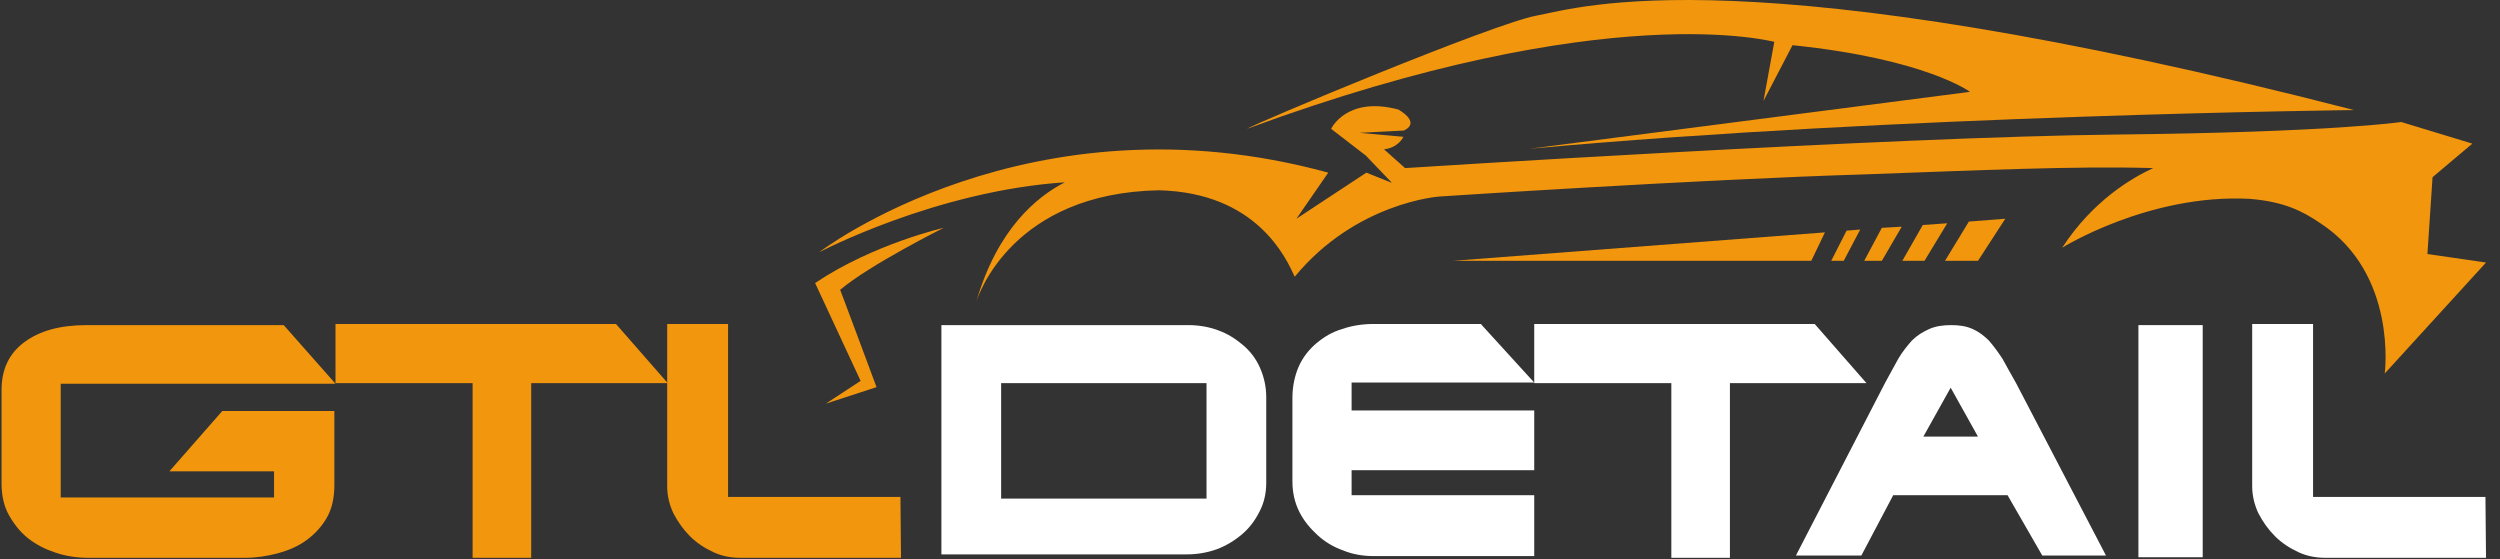 <svg width="161" height="36" viewBox="0 0 161 36" fill="none" xmlns="http://www.w3.org/2000/svg">
<rect x="0" y="0" width="161" height="36" fill="#333333" stroke="none"/>
<path d="M21.533 26.433V31.232C21.533 32.038 21.387 32.735 21.057 33.321C20.727 33.907 20.287 34.383 19.738 34.786C19.188 35.189 18.565 35.446 17.906 35.629C17.21 35.812 16.514 35.922 15.781 35.922H5.669C4.936 35.922 4.24 35.812 3.58 35.592C2.921 35.373 2.335 35.079 1.822 34.676C1.309 34.273 0.906 33.761 0.576 33.174C0.246 32.588 0.1 31.892 0.1 31.122V25.114C0.1 23.795 0.576 22.769 1.565 22.036C2.554 21.303 3.873 20.937 5.595 20.937H18.272L21.606 24.711H3.91V32.038H17.649V30.353H10.908L14.315 26.469H21.533V26.433Z" fill="#F2960D"/>
<path d="M39.669 20.864L43.003 24.674H34.21V35.922H30.436V24.674H21.606V20.864H39.669Z" fill="#F2960D"/>
<path d="M116.866 20.864L120.201 24.674H111.407V35.922H107.634V24.674H98.804V20.864H116.866Z" fill="white"/>
<path d="M58.025 35.922H47.657C47.07 35.922 46.484 35.812 45.934 35.556C45.385 35.299 44.872 34.97 44.432 34.53C43.993 34.09 43.663 33.614 43.37 33.064C43.113 32.515 42.967 31.929 42.967 31.306V20.864H46.887V32.002H57.989L58.025 35.922Z" fill="#F2960D"/>
<path d="M160.099 35.922H149.731C149.145 35.922 148.558 35.812 148.009 35.556C147.459 35.299 146.946 34.97 146.507 34.53C146.067 34.09 145.737 33.614 145.444 33.064C145.188 32.515 145.041 31.929 145.041 31.306V20.864H148.961V32.002H160.063L160.099 35.922Z" fill="white"/>
<path d="M60.663 20.937H76.527C77.186 20.937 77.846 21.047 78.432 21.267C79.055 21.487 79.568 21.816 80.044 22.219C80.521 22.622 80.887 23.099 81.144 23.685C81.4 24.271 81.546 24.894 81.546 25.59V31.086C81.546 31.782 81.4 32.405 81.107 32.954C80.814 33.541 80.447 34.017 79.971 34.42C79.495 34.823 78.945 35.153 78.359 35.373C77.736 35.592 77.113 35.702 76.417 35.702H60.626V20.937H60.663ZM77.7 24.674H64.473V32.112H77.7V24.674Z" fill="white"/>
<path d="M95.396 20.9L98.804 24.637H87.043V26.433H98.804V30.28H87.043V31.892H98.804V35.812H88.472C87.776 35.812 87.116 35.702 86.493 35.446C85.87 35.226 85.321 34.896 84.844 34.457C84.368 34.017 83.965 33.541 83.672 32.954C83.379 32.368 83.232 31.709 83.232 31.013V25.627C83.232 24.894 83.379 24.198 83.635 23.612C83.892 23.025 84.295 22.512 84.771 22.11C85.248 21.706 85.797 21.377 86.42 21.194C87.043 20.974 87.739 20.864 88.472 20.864H95.396V20.9Z" fill="white"/>
<path d="M115.657 35.776L121.409 24.637C121.703 24.088 121.996 23.575 122.252 23.099C122.509 22.659 122.838 22.256 123.131 21.926C123.461 21.596 123.828 21.377 124.231 21.194C124.634 21.01 125.11 20.937 125.66 20.937C126.209 20.937 126.649 21.01 127.052 21.194C127.455 21.377 127.785 21.633 128.078 21.926C128.371 22.256 128.664 22.659 128.957 23.099C129.213 23.575 129.507 24.088 129.836 24.674L135.625 35.776H131.522L129.287 31.892H121.922L119.871 35.776H115.657ZM127.382 28.118L125.623 24.967L123.864 28.118H127.382Z" fill="white"/>
<path d="M141.854 35.886H137.714V20.937H141.854V35.886Z" fill="white"/>
<path d="M80.301 8.297C80.777 7.967 96.165 1.519 98.95 1.006C101.734 0.493 112.323 -3.024 151.599 7.088C151.599 7.088 122.105 7.418 98.51 9.579L126.868 5.915C126.868 5.915 124.01 3.79 115.437 2.911L113.568 6.502L114.265 2.691C114.265 2.728 103.676 -0.313 80.301 8.297Z" fill="#F2960D"/>
<path d="M52.492 18.226L55.423 24.528L53.188 25.993L56.449 24.931C56.449 24.931 53.994 18.336 54.104 18.666C56.01 17.053 60.773 14.672 60.773 14.672C60.773 14.672 56.266 15.698 52.492 18.226Z" fill="#F2960D"/>
<path d="M160.1 16.907L156.326 16.358L156.656 11.411L159.22 9.25L154.64 7.857C154.64 7.857 150.244 8.517 136.431 8.663C121.776 8.81 90.487 10.825 90.487 10.825L89.131 9.616C90.084 9.506 90.377 8.81 90.377 8.81L87.555 8.553L90.413 8.407C91.549 7.857 90.047 7.051 90.047 7.051C86.713 6.172 85.724 8.297 85.724 8.297L87.959 10.019L89.644 11.778L87.995 11.118L83.489 14.086L85.54 11.118C66.269 5.842 52.749 16.248 52.749 16.248C52.749 16.248 60.26 12.291 68.577 11.741C66.781 12.657 64.217 14.745 62.861 19.472C63.008 18.959 65.243 12.437 74.622 12.254C80.924 12.4 82.829 16.614 83.379 17.823C87.336 13.023 92.685 12.657 92.685 12.657C92.685 12.657 109.282 11.558 120.127 11.228C127.345 10.972 133.61 10.678 138.666 10.825C137.311 11.448 134.782 12.914 132.804 15.954C132.804 15.954 138.373 12.474 144.858 12.804C147.13 12.987 148.302 13.61 149.438 14.379C154.421 17.64 153.578 24.052 153.578 24.052L160.1 16.907Z" fill="#F2960D"/>
<path d="M62.824 19.508C62.788 19.545 62.788 19.545 62.824 19.508C62.788 19.545 62.824 19.545 62.824 19.508Z" fill="#F2960D"/>
<path d="M125.403 14.379L123.828 14.489L122.509 16.797H123.938L125.403 14.379Z" fill="#F2960D"/>
<path d="M122.473 14.599L121.19 14.672L120.055 16.797H121.19L122.473 14.599Z" fill="#F2960D"/>
<path d="M117.93 16.797H118.736L119.798 14.782L118.919 14.855L117.93 16.797Z" fill="#F2960D"/>
<path d="M126.796 14.269L125.257 16.797H127.382L129.14 14.086L126.796 14.269Z" fill="#F2960D"/>
<path d="M117.526 14.965L93.564 16.797H116.647L117.526 14.965Z" fill="#F2960D"/>
</svg>
